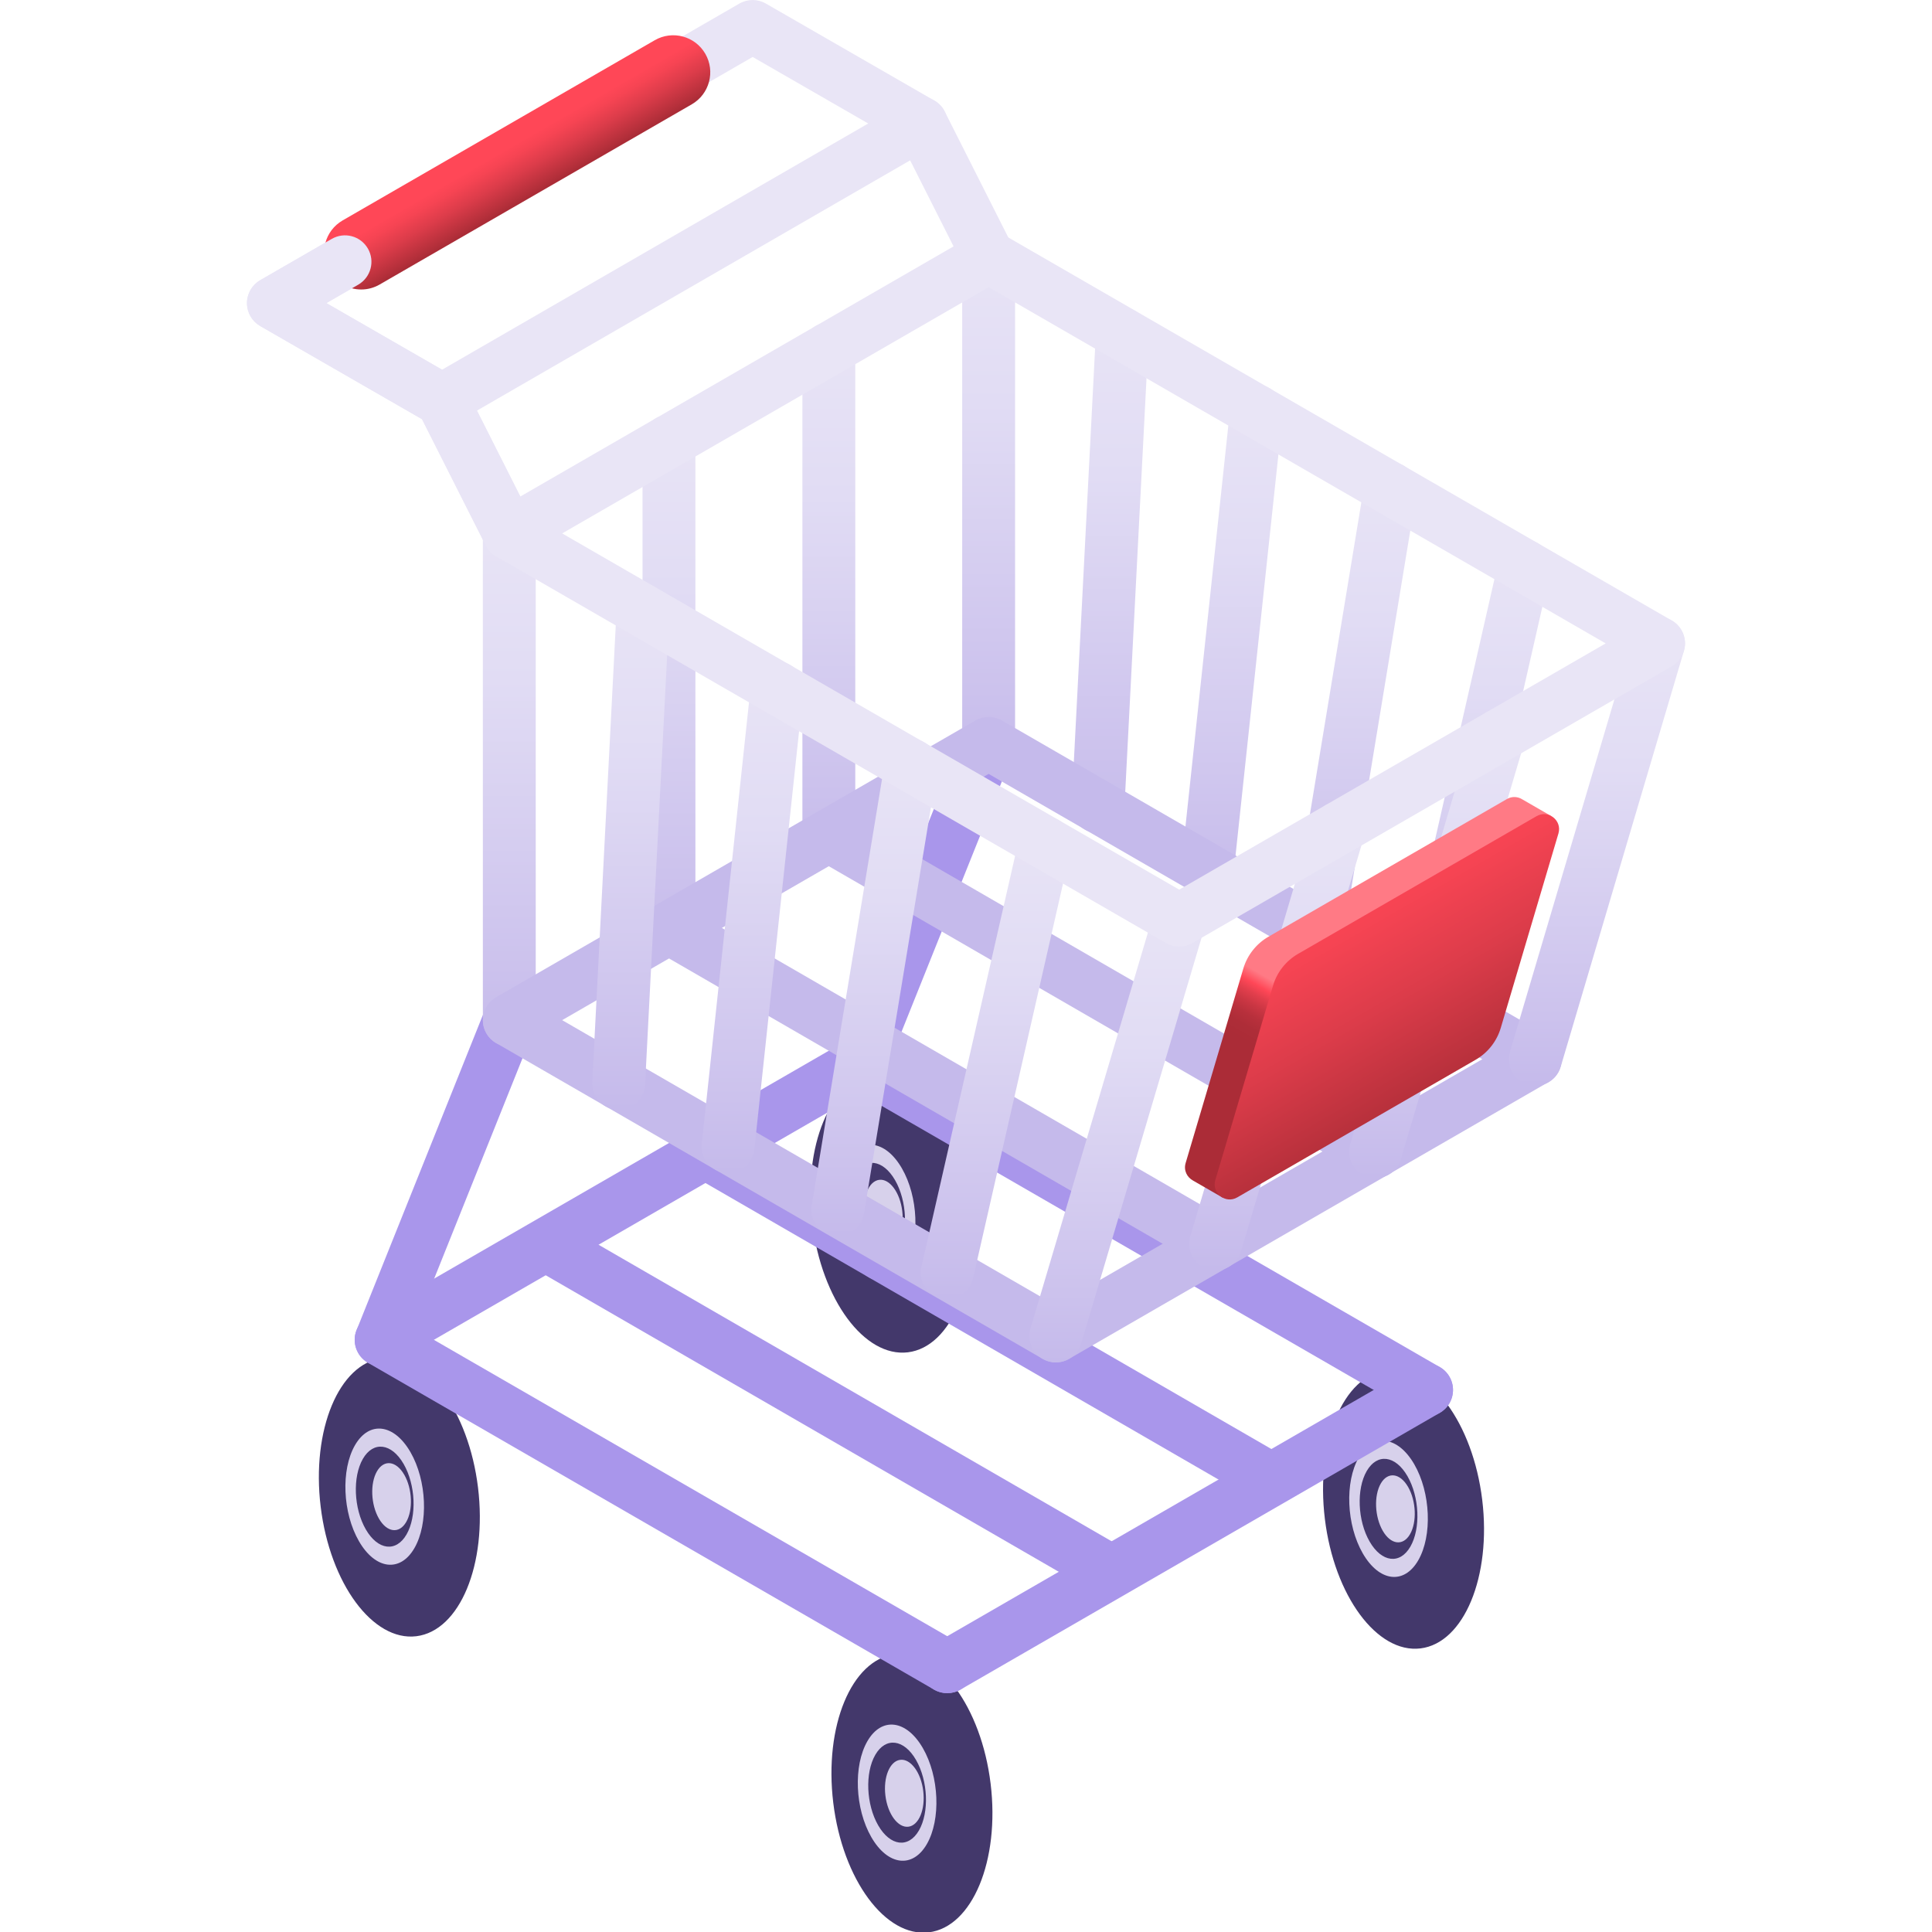 <svg id="Capa_1" enable-background="new 0 0 512 512" height="512" viewBox="0 0 512 512" width="512" xmlns="http://www.w3.org/2000/svg" xmlns:xlink="http://www.w3.org/1999/xlink"><linearGradient id="lg1"><stop offset="0" stop-color="#c5baeb"/><stop offset=".148" stop-color="#ccc2ed"/><stop offset=".679" stop-color="#e1dcf4"/><stop offset="1" stop-color="#e9e5f6"/></linearGradient><linearGradient id="SVGID_1_" gradientUnits="userSpaceOnUse" x1="134.969" x2="134.969" xlink:href="#lg1" y1="277.352" y2="134.354"/><linearGradient id="SVGID_2_" gradientUnits="userSpaceOnUse" x1="177.283" x2="177.283" xlink:href="#lg1" y1="252.903" y2="109.905"/><linearGradient id="SVGID_3_" gradientUnits="userSpaceOnUse" x1="219.651" x2="219.651" xlink:href="#lg1" y1="228.476" y2="85.443"/><linearGradient id="SVGID_4_" gradientUnits="userSpaceOnUse" x1="261.998" x2="261.998" xlink:href="#lg1" y1="204.006" y2="61.008"/><linearGradient id="SVGID_5_" gradientUnits="userSpaceOnUse" x1="294.203" x2="294.203" xlink:href="#lg1" y1="220.793" y2="81.507"/><linearGradient id="SVGID_6_" gradientUnits="userSpaceOnUse" x1="326.475" x2="326.475" xlink:href="#lg1" y1="237.518" y2="101.942"/><linearGradient id="SVGID_7_" gradientUnits="userSpaceOnUse" x1="358.772" x2="358.772" xlink:href="#lg1" y1="254.205" y2="122.442"/><linearGradient id="SVGID_8_" gradientUnits="userSpaceOnUse" x1="391.037" x2="391.037" xlink:href="#lg1" y1="270.93" y2="142.991"/><linearGradient id="SVGID_9_" gradientUnits="userSpaceOnUse" x1="296.153" x2="296.153" xlink:href="#lg1" y1="361.052" y2="236.847"/><linearGradient id="SVGID_10_" gradientUnits="userSpaceOnUse" x1="167.174" x2="167.174" xlink:href="#lg1" y1="294.138" y2="154.853"/><linearGradient id="SVGID_11_" gradientUnits="userSpaceOnUse" x1="199.446" x2="199.446" xlink:href="#lg1" y1="310.864" y2="175.288"/><linearGradient id="SVGID_12_" gradientUnits="userSpaceOnUse" x1="231.743" x2="231.743" xlink:href="#lg1" y1="327.551" y2="195.788"/><linearGradient id="SVGID_13_" gradientUnits="userSpaceOnUse" x1="264.009" x2="264.009" xlink:href="#lg1" y1="344.277" y2="216.336"/><linearGradient id="SVGID_14_" gradientUnits="userSpaceOnUse" x1="338.507" x2="338.507" xlink:href="#lg1" y1="336.637" y2="212.406"/><linearGradient id="SVGID_15_" gradientUnits="userSpaceOnUse" x1="380.861" x2="380.861" xlink:href="#lg1" y1="312.21" y2="187.945"/><linearGradient id="SVGID_16_" gradientUnits="userSpaceOnUse" x1="423.206" x2="423.206" xlink:href="#lg1" y1="287.761" y2="163.496"/><linearGradient id="lg2"><stop offset="0" stop-color="#ab2c37"/><stop offset=".073" stop-color="#b32f3a"/><stop offset=".483" stop-color="#dc3c4a"/><stop offset=".806" stop-color="#f64453"/><stop offset="1" stop-color="#ff4757"/></linearGradient><linearGradient id="SVGID_17_" gradientUnits="userSpaceOnUse" x1="141.787" x2="134.816" xlink:href="#lg2" y1="51.215" y2="39.141"/><linearGradient id="SVGID_18_" gradientUnits="userSpaceOnUse" x1="342.889" x2="356.376" y1="283.387" y2="260.027"><stop offset="0" stop-color="#ab2c37"/><stop offset=".136" stop-color="#ae2d38"/><stop offset=".247" stop-color="#b8303c"/><stop offset=".349" stop-color="#ca3643"/><stop offset=".446" stop-color="#e13e4c"/><stop offset=".535" stop-color="#ff4757"/><stop offset=".65" stop-color="#ff7a85"/></linearGradient><linearGradient id="SVGID_19_" gradientUnits="userSpaceOnUse" x1="383.33" x2="350.146" xlink:href="#lg2" y1="294.166" y2="236.69"/><g><g><g><g><ellipse cx="105.789" cy="396.631" fill="#43386b" rx="20.996" ry="37.112" transform="matrix(.993 -.121 .121 .993 -47.209 15.712)"/></g></g><g><g><path d="m108.77 384.818c4.349 7.533 4.821 18.928 1.055 25.452s-10.345 5.706-14.695-1.827c-4.349-7.533-4.821-18.928-1.055-25.452 3.767-6.524 10.346-5.706 14.695 1.827z" fill="#d7d1eb"/></g></g><g><g><path d="m106.959 387.955c3.194 5.533 3.542 13.903.775 18.694-2.767 4.792-7.599 4.191-10.793-1.342s-3.541-13.903-.775-18.695 7.599-4.19 10.793 1.343z" fill="#43386b"/></g></g><g><g><path d="m107.13 390.817c2.14 3.707 2.373 9.315.519 12.526s-5.092 2.808-7.232-.899-2.373-9.315-.519-12.526 5.091-2.808 7.232.899z" fill="#d7d1eb"/></g></g></g><g><g><g><ellipse cx="241.583" cy="475.073" fill="#43386b" rx="20.996" ry="37.112" transform="matrix(.993 -.121 .121 .993 -55.701 32.717)"/></g></g><g><g><path d="m244.563 463.261c4.349 7.533 4.821 18.928 1.055 25.452s-10.345 5.706-14.695-1.828c-4.349-7.533-4.821-18.928-1.055-25.452 3.767-6.523 10.346-5.705 14.695 1.828z" fill="#d7d1eb"/></g></g><g><g><path d="m242.752 466.397c3.194 5.533 3.542 13.903.775 18.694-2.767 4.792-7.599 4.191-10.793-1.342s-3.541-13.903-.775-18.695 7.599-4.19 10.793 1.343z" fill="#43386b"/></g></g><g><g><ellipse cx="239.567" cy="475.073" fill="#d7d1eb" rx="5.049" ry="8.925" transform="matrix(.993 -.121 .121 .993 -55.719 32.475)"/></g></g></g><g><g><g><g><ellipse cx="236.023" cy="321.419" fill="#43386b" rx="20.996" ry="37.112" transform="matrix(.993 -.121 .121 .993 -37.152 30.915)"/></g></g><g><g><path d="m239.003 309.607c4.349 7.533 4.821 18.928 1.055 25.452s-10.345 5.706-14.695-1.827c-4.349-7.533-4.821-18.928-1.055-25.452 3.767-6.524 10.346-5.706 14.695 1.827z" fill="#d7d1eb"/></g></g><g><g><path d="m237.193 312.743c3.194 5.533 3.542 13.903.775 18.695s-7.599 4.191-10.793-1.342-3.541-13.903-.775-18.695 7.598-4.191 10.793 1.342z" fill="#43386b"/></g></g><g><g><ellipse cx="234.007" cy="321.419" fill="#d7d1eb" rx="5.049" ry="8.925" transform="matrix(.993 -.121 .121 .993 -37.169 30.674)"/></g></g></g><g><g><g><ellipse cx="371.816" cy="399.861" fill="#43386b" rx="20.996" ry="37.112" transform="matrix(.993 -.121 .121 .993 -45.644 47.92)"/></g></g><g><g><path d="m374.796 388.049c4.349 7.533 4.821 18.928 1.055 25.452s-10.345 5.706-14.695-1.828c-4.349-7.533-4.821-18.928-1.055-25.452 3.767-6.523 10.346-5.705 14.695 1.828z" fill="#d7d1eb"/></g></g><g><g><path d="m372.986 391.185c3.195 5.533 3.542 13.903.775 18.695s-7.599 4.191-10.793-1.342-3.541-13.903-.775-18.695 7.598-4.191 10.793 1.342z" fill="#43386b"/></g></g><g><g><path d="m373.156 394.048c2.141 3.707 2.373 9.315.519 12.526s-5.091 2.808-7.232-.899-2.373-9.315-.519-12.526 5.092-2.809 7.232.899z" fill="#d7d1eb"/></g></g></g></g><g><path d="m101.011 362.053c-2.422 0-4.777-1.256-6.074-3.504-1.935-3.351-.787-7.636 2.564-9.571l127.03-73.346c3.35-1.936 7.637-.786 9.571 2.564 1.935 3.351.787 7.636-2.564 9.571l-127.03 73.346c-1.103.637-2.309.94-3.497.94z" fill="#a996eb"/></g><g><path d="m378.049 375.362c-1.188 0-2.393-.303-3.496-.94l-150.021-86.615c-3.019-1.743-4.297-5.439-3-8.674l33.963-84.74c1.438-3.592 5.515-5.336 9.11-3.897 3.591 1.44 5.335 5.518 3.896 9.11l-31.702 79.102 144.761 83.578c3.351 1.935 4.499 6.22 2.564 9.571-1.298 2.248-3.653 3.505-6.075 3.505z" fill="#a996eb"/></g><g><path d="m251.02 448.708c-1.188 0-2.393-.303-3.496-.94l-150.023-86.615c-3.019-1.743-4.297-5.439-3-8.674l33.964-84.74c1.438-3.591 5.515-5.336 9.11-3.897 3.592 1.44 5.335 5.518 3.896 9.11l-31.704 79.102 144.762 83.579c3.351 1.935 4.499 6.219 2.564 9.571-1.296 2.248-3.651 3.504-6.073 3.504z" fill="#a996eb"/></g><g><path d="m134.969 277.352c-3.87 0-7.006-3.137-7.006-7.006v-128.986c0-3.87 3.136-7.006 7.006-7.006s7.006 3.137 7.006 7.006v128.986c0 3.87-3.136 7.006-7.006 7.006z" fill="url(#SVGID_1_)"/></g><g><path d="m364.52 312.209c-1.189 0-2.395-.303-3.499-.941l-144.876-83.732c-3.35-1.936-4.497-6.222-2.56-9.572 1.936-3.349 6.221-4.497 9.572-2.56l144.876 83.732c3.35 1.936 4.497 6.222 2.56 9.572-1.299 2.245-3.653 3.501-6.073 3.501z" fill="#c5baeb"/></g><g><path d="m322.151 336.636c-1.189 0-2.395-.303-3.499-.941l-144.874-83.731c-3.35-1.936-4.497-6.222-2.56-9.572 1.936-3.349 6.221-4.497 9.572-2.56l144.874 83.732c3.35 1.936 4.497 6.222 2.56 9.572-1.299 2.245-3.653 3.5-6.073 3.5z" fill="#c5baeb"/></g><g><path d="m335.067 398.034c-1.189 0-2.395-.303-3.499-.941l-144.874-83.732c-3.35-1.936-4.497-6.221-2.56-9.572 1.936-3.349 6.219-4.497 9.572-2.56l144.874 83.731c3.35 1.936 4.497 6.222 2.56 9.572-1.299 2.247-3.652 3.502-6.073 3.502z" fill="#a996eb"/></g><g><path d="m292.699 422.461c-1.189 0-2.395-.303-3.499-.941l-144.876-83.732c-3.35-1.936-4.497-6.222-2.56-9.572 1.936-3.349 6.221-4.498 9.572-2.56l144.876 83.732c3.35 1.936 4.497 6.222 2.56 9.572-1.298 2.246-3.652 3.501-6.073 3.501z" fill="#a996eb"/></g><g><path d="m177.283 252.903c-3.87 0-7.006-3.137-7.006-7.006v-128.986c0-3.87 3.136-7.006 7.006-7.006s7.006 3.137 7.006 7.006v128.986c0 3.87-3.136 7.006-7.006 7.006z" fill="url(#SVGID_2_)"/></g><g><path d="m219.651 228.476c-3.87 0-7.006-3.137-7.006-7.006v-129.021c0-3.87 3.136-7.006 7.006-7.006s7.006 3.137 7.006 7.006v129.021c0 3.869-3.137 7.006-7.006 7.006z" fill="url(#SVGID_3_)"/></g><g><path d="m261.998 204.006c-3.87 0-7.006-3.137-7.006-7.006v-128.986c0-3.87 3.136-7.006 7.006-7.006s7.006 3.137 7.006 7.006v128.986c0 3.869-3.136 7.006-7.006 7.006z" fill="url(#SVGID_4_)"/></g><g><path d="m290.986 220.792c-.12 0-.242-.003-.365-.01-3.864-.199-6.837-3.493-6.637-7.357l6.445-125.273c.198-3.864 3.427-6.834 7.357-6.637 3.864.199 6.837 3.493 6.637 7.357l-6.445 125.273c-.192 3.743-3.287 6.647-6.992 6.647z" fill="url(#SVGID_5_)"/></g><g><path d="m319.982 237.518c-.249 0-.499-.013-.754-.04-3.847-.412-6.633-3.864-6.221-7.712l13.003-121.561c.412-3.847 3.844-6.634 7.712-6.222 3.847.412 6.633 3.864 6.221 7.712l-13.003 121.561c-.384 3.594-3.424 6.262-6.958 6.262z" fill="url(#SVGID_6_)"/></g><g><path d="m349.07 254.205c-.379 0-.762-.031-1.148-.094-3.818-.63-6.403-4.235-5.773-8.053l19.419-117.749c.629-3.818 4.237-6.4 8.053-5.773 3.818.63 6.403 4.235 5.773 8.053l-19.419 117.749c-.566 3.431-3.537 5.867-6.905 5.867z" fill="url(#SVGID_7_)"/></g><g><path d="m378.063 270.93c-.516 0-1.04-.057-1.564-.177-3.773-.86-6.133-4.615-5.274-8.388l25.963-113.924c.859-3.773 4.614-6.133 8.388-5.274 3.773.86 6.133 4.615 5.274 8.388l-25.963 113.925c-.74 3.248-3.628 5.45-6.824 5.45z" fill="url(#SVGID_8_)"/></g><g><path d="m279.812 361.05c-1.211 0-2.421-.313-3.506-.94l-144.843-83.698c-2.166-1.252-3.5-3.565-3.5-6.068s1.336-4.815 3.503-6.066l127.038-73.346c2.169-1.252 4.84-1.251 7.009.001l144.843 83.698c2.166 1.252 3.5 3.565 3.5 6.068 0 2.502-1.336 4.815-3.503 6.066l-127.039 73.346c-1.083.626-2.293.939-3.502.939zm-130.835-90.701 130.836 75.604 113.029-65.258-130.836-75.604z" fill="#c5baeb"/></g><g><path d="m279.814 361.052c-.66 0-1.33-.094-1.995-.291-3.71-1.1-5.825-5-4.725-8.709l32.683-110.188c1.1-3.71 5-5.825 8.71-4.724 3.71 1.1 5.825 5 4.725 8.709l-32.683 110.188c-.903 3.044-3.693 5.015-6.715 5.015z" fill="url(#SVGID_9_)"/></g><g><path d="m163.956 294.138c-.12 0-.242-.003-.365-.009-3.864-.199-6.837-3.493-6.637-7.357l6.447-125.273c.198-3.863 3.457-6.836 7.357-6.637 3.864.199 6.837 3.493 6.637 7.357l-6.447 125.273c-.192 3.742-3.288 6.646-6.992 6.646z" fill="url(#SVGID_10_)"/></g><g><path d="m192.953 310.864c-.249 0-.499-.013-.754-.04-3.847-.412-6.633-3.864-6.221-7.712l13.003-121.561c.411-3.848 3.849-6.635 7.712-6.222 3.847.412 6.633 3.864 6.221 7.712l-13.003 121.561c-.384 3.594-3.424 6.262-6.958 6.262z" fill="url(#SVGID_11_)"/></g><g><path d="m222.041 327.551c-.379 0-.762-.031-1.148-.094-3.818-.63-6.403-4.235-5.773-8.053l19.419-117.749c.631-3.818 4.242-6.401 8.053-5.773 3.818.63 6.403 4.235 5.773 8.053l-19.419 117.749c-.566 3.432-3.537 5.867-6.905 5.867z" fill="url(#SVGID_12_)"/></g><g><path d="m251.034 344.276c-.516 0-1.04-.057-1.564-.177-3.773-.86-6.133-4.615-5.274-8.388l25.963-113.924c.859-3.773 4.616-6.135 8.388-5.274 3.773.86 6.133 4.615 5.274 8.388l-25.963 113.924c-.74 3.249-3.628 5.451-6.824 5.451z" fill="url(#SVGID_13_)"/></g><g><path d="m322.16 336.637c-.66 0-1.33-.094-1.995-.291-3.71-1.101-5.825-5-4.725-8.71l32.7-110.214c1.103-3.709 5.002-5.825 8.71-4.724 3.71 1.101 5.825 5 4.725 8.71l-32.7 110.214c-.905 3.044-3.693 5.015-6.715 5.015z" fill="url(#SVGID_14_)"/></g><g><path d="m364.529 312.21c-.66 0-1.329-.094-1.994-.29-3.71-1.099-5.825-4.998-4.727-8.708l32.668-110.25c1.1-3.71 4.999-5.824 8.709-4.727 3.71 1.099 5.825 4.998 4.727 8.708l-32.668 110.25c-.903 3.045-3.692 5.017-6.715 5.017z" fill="url(#SVGID_15_)"/></g><g><path d="m406.875 287.761c-.66 0-1.329-.094-1.994-.29-3.71-1.099-5.825-4.998-4.727-8.708l32.668-110.249c1.1-3.711 4.997-5.825 8.709-4.727 3.71 1.099 5.825 4.998 4.727 8.708l-32.668 110.248c-.903 3.046-3.692 5.018-6.715 5.018z" fill="url(#SVGID_16_)"/></g><g><path d="m312.495 250.862c-1.21 0-2.419-.313-3.503-.939l-177.526-102.495c-2.168-1.251-3.503-3.564-3.503-6.068 0-2.503 1.336-4.816 3.503-6.068l127.038-73.346c2.168-1.251 4.839-1.251 7.006 0l177.528 102.495c2.168 1.251 3.503 3.564 3.503 6.068 0 2.503-1.336 4.816-3.503 6.068l-127.04 73.346c-1.084.626-2.293.939-3.503.939zm-163.514-109.502 163.514 94.405 113.027-65.256-163.515-94.405z" fill="#e9e5f6"/></g><g><path d="m134.974 148.368c-2.56 0-5.028-1.408-6.261-3.851l-16.87-33.426-42.881-24.69c-2.17-1.25-3.509-3.563-3.51-6.068s1.334-4.82 3.503-6.072l126.999-73.322c2.165-1.25 4.832-1.251 6.999-.004l44.654 25.713c1.184.682 2.143 1.695 2.759 2.915l17.815 35.295c1.743 3.454.356 7.668-3.098 9.412-3.455 1.742-7.669.357-9.412-3.098l-16.871-33.427-39.339-22.652-112.977 65.228 34.167 19.672c1.184.682 2.143 1.695 2.759 2.915l17.814 35.295c1.743 3.455.356 7.668-3.098 9.412-1.013.511-2.09.753-3.152.753z" fill="#e9e5f6"/></g><g><path d="m251.034 448.708c-2.422 0-4.777-1.256-6.074-3.504-1.935-3.351-.787-7.636 2.564-9.571l127.029-73.347c3.351-1.936 7.636-.786 9.571 2.564 1.935 3.351.787 7.636-2.564 9.571l-127.03 73.347c-1.103.637-2.308.94-3.496.94z" fill="#a996eb"/></g><g><path d="m95.714 76.718c-3.391 0-6.688-1.759-8.505-4.906-2.708-4.692-1.1-10.691 3.591-13.399l82.713-47.754c4.692-2.708 10.69-1.101 13.4 3.59 2.708 4.692 1.1 10.69-3.591 13.399l-82.713 47.754c-1.545.892-3.231 1.316-4.895 1.316z" fill="url(#SVGID_17_)"/></g><g><path d="m134.974 148.368c-2.56 0-5.028-1.408-6.261-3.851l-16.87-33.426-42.881-24.69c-2.17-1.25-3.509-3.563-3.51-6.068s1.334-4.819 3.503-6.072l18.969-10.952c3.35-1.936 7.636-.786 9.571 2.564 1.935 3.351.787 7.636-2.564 9.571l-8.446 4.876 34.167 19.672c1.184.682 2.143 1.695 2.759 2.915l17.814 35.295c1.743 3.455.356 7.668-3.098 9.412-1.014.512-2.091.754-3.153.754z" fill="#e9e5f6"/></g><g><path d="m117.161 113.072c-2.421 0-4.776-1.256-6.073-3.502-1.936-3.351-.79-7.636 2.562-9.571l126.956-73.346c3.347-1.936 7.636-.789 9.571 2.562 1.936 3.351.79 7.636-2.562 9.571l-126.956 73.346c-1.103.637-2.308.94-3.498.94z" fill="#e9e5f6"/></g><g><path d="m410.964 216.19-7.531-4.346c-1.161-.734-2.692-.896-4.103-.081l-63.184 36.479c-3.216 1.857-5.597 4.876-6.653 8.436l-15.285 51.53c-.588 1.981.389 3.785 1.915 4.626l-.004.004 7.883 4.541z" fill="url(#SVGID_18_)"/><path d="m344.009 252.778 63.184-36.479c3.117-1.799 6.832 1.131 5.809 4.581l-15.284 51.53c-1.056 3.56-3.437 6.579-6.653 8.436l-63.184 36.479c-3.117 1.799-6.832-1.131-5.809-4.581l15.285-51.53c1.055-3.56 3.436-6.58 6.652-8.436z" fill="url(#SVGID_19_)"/></g></g></svg>
